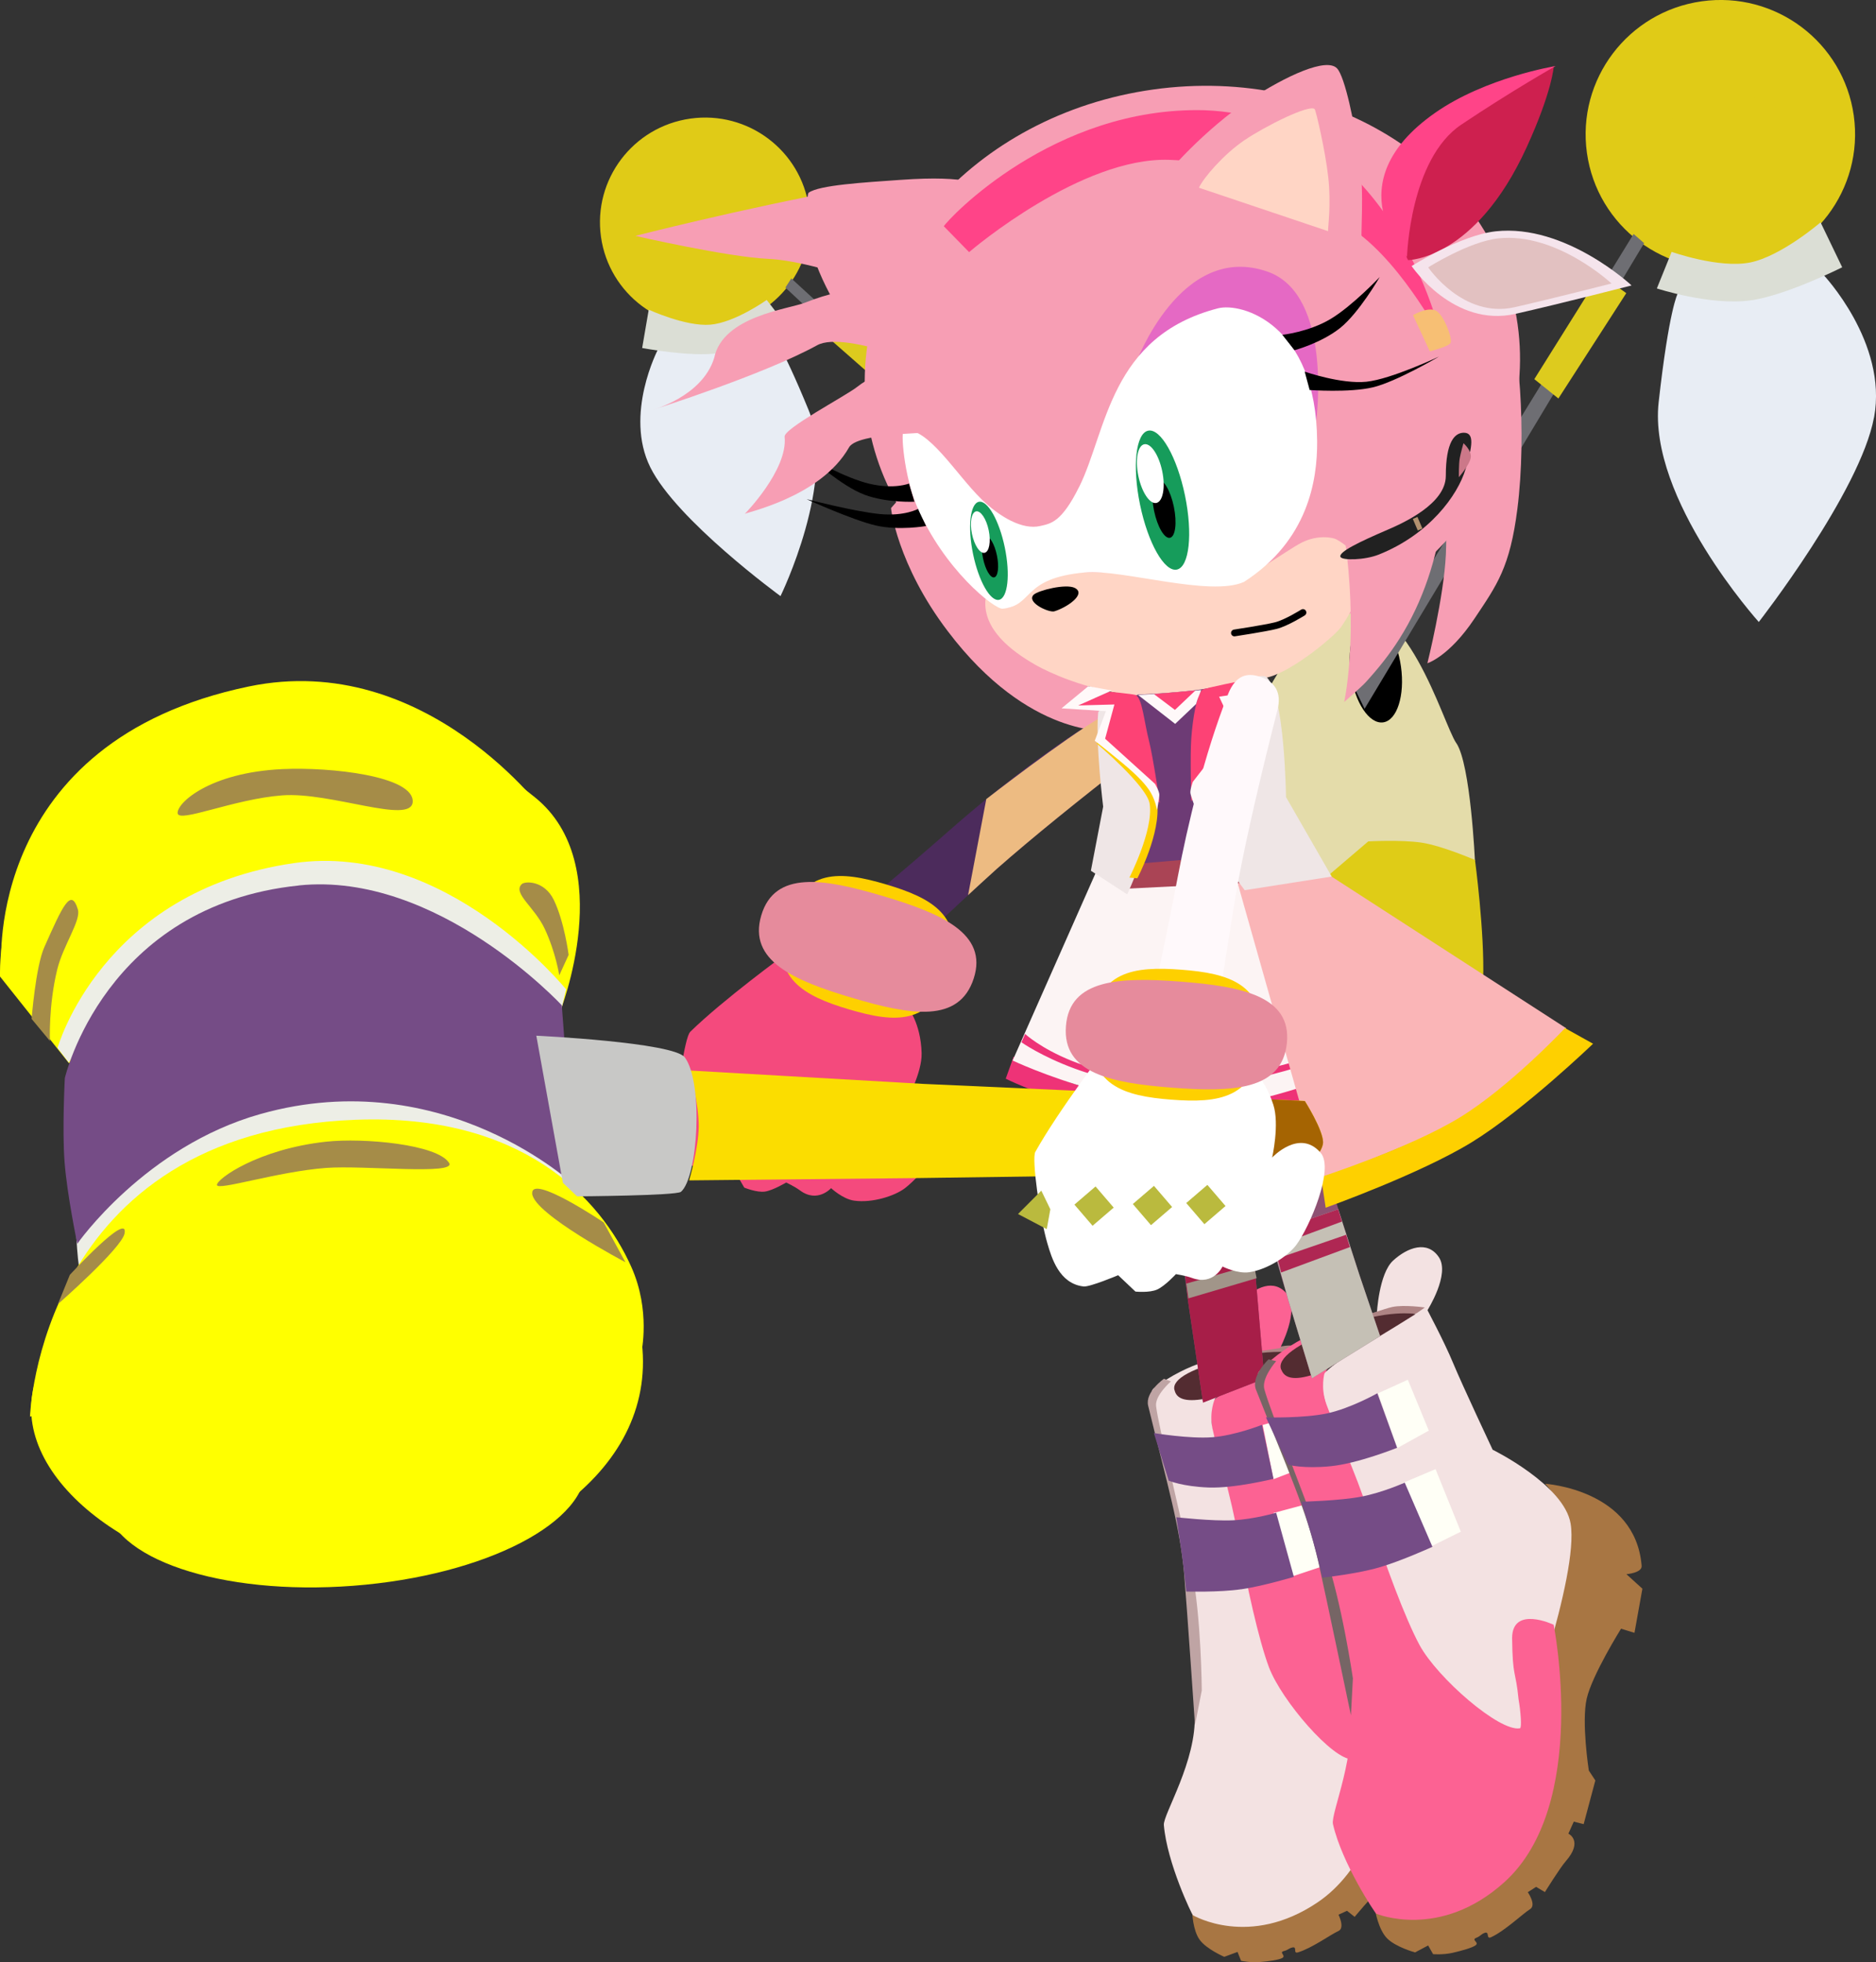 <svg version="1.1" xmlns="http://www.w3.org/2000/svg" xmlns:xlink="http://www.w3.org/1999/xlink" width="34.525" height="36.106" viewBox="0,0,34.525,36.106"><rect x="0" y="0" width="34.525" height="36.106" fill="#333333" stroke="none"/><g transform="translate(-217.477,-163.91)"><g data-paper-data="{&quot;isPaintingLayer&quot;:true}" fill-rule="nonzero" stroke-miterlimit="10" stroke-dasharray="" stroke-dashoffset="0" style="mix-blend-mode: normal"><path d="M237.765,177.087c0.338,-0.198 0.525,-0.085 0.65,0.09c0.186,0.261 0.142,0.501 -0.106,0.694c-0.989,0.767 -1.839,1.455 -2.487,2.025c-0.395,0.347 -1.887,1.759 -1.887,1.759c0,0 -0.072,-0.085 -0.359,-0.236c-0.287,-0.151 -0.465,-0.664 -0.465,-0.664c0,0 0.897,-0.738 1.876,-1.599c0.685,-0.602 1.758,-1.47 2.778,-2.068z" data-paper-data="{&quot;index&quot;:null}" fill="#4c2b5c" stroke="none" stroke-width="0" stroke-linecap="butt" stroke-linejoin="miter"/><g data-paper-data="{&quot;index&quot;:null}" stroke-width="0" stroke-linecap="butt" stroke-linejoin="miter"><g data-paper-data="{&quot;index&quot;:null}"><path d="M228.537,168.267c-0.147,-1.053 0.59,-2.027 1.647,-2.175c1.057,-0.148 2.033,0.586 2.181,1.639c0.147,1.053 -0.59,2.027 -1.647,2.175c-1.057,0.148 -2.033,-0.586 -2.181,-1.639z" fill="#e0cb17" stroke="none"/><path d="M229.287,168.804c-0.091,-0.651 0.365,-1.252 1.018,-1.344c0.653,-0.091 1.256,0.362 1.347,1.013c0.091,0.651 -0.365,1.252 -1.018,1.344c-0.653,0.091 -1.256,-0.362 -1.347,-1.013z" fill="#e0cb17" stroke="#000000"/><path d="M229.445,172.508c-0.484,-0.976 0.142,-2.171 0.142,-2.171l2.081,-0.306c0,0 0.18,0.18 0.69,1.423c0.529,1.291 -0.517,3.424 -0.517,3.424c0,0 -1.912,-1.394 -2.396,-2.37z" fill="#e8edf4" stroke="#000000"/><path d="M230.69,170.409c-0.506,0.073 -1.395,-0.096 -1.395,-0.096l0.121,-0.705c0,0 0.678,0.313 1.132,0.276c0.453,-0.037 1.039,-0.455 1.039,-0.455l0.347,0.446c0,0 -0.666,0.45 -1.245,0.534z" fill="#dbded5" stroke="#000000"/></g><g data-paper-data="{&quot;index&quot;:null}" stroke="none"><path d="M237.209,173.286c0.199,-0.028 0.408,0.285 0.466,0.698c0.058,0.414 -0.057,0.771 -0.256,0.799c-0.199,0.028 -0.408,-0.285 -0.466,-0.698c-0.058,-0.414 0.057,-0.771 0.256,-0.799z" fill="#000000"/><path d="M239.332,178.315c0.208,-0.029 0.952,0.781 0.978,0.963c0.025,0.182 -0.156,1.427 -0.363,1.456c-0.208,0.029 -1.294,-0.155 -1.294,-0.155c0,0 0.472,-2.234 0.679,-2.263z" fill="#807d5a"/><path d="M231.931,169.201l0.109,-0.168l5.637,5.166l-0.057,0.324z" fill="#6e6e73"/><path d="M233.983,170.645l-0.256,0.362l-1.351,-1.185l0.286,-0.366z" fill="#ddcb1e"/></g></g><g data-paper-data="{&quot;index&quot;:null}" stroke-width="0" stroke-linecap="butt" stroke-linejoin="miter"><g data-paper-data="{&quot;index&quot;:null}"><path d="M249.48,168.827c-1.356,0.19 -2.609,-0.752 -2.798,-2.103c-0.189,-1.351 0.757,-2.6 2.113,-2.79c1.356,-0.19 2.609,0.752 2.798,2.103c0.189,1.351 -0.757,2.6 -2.113,2.79z" fill="#e0cb17" stroke="none"/><path d="M249.552,168.686c-0.838,0.117 -1.612,-0.464 -1.728,-1.299c-0.117,-0.835 0.468,-1.606 1.305,-1.724c0.838,-0.117 1.612,0.464 1.728,1.299c0.117,0.835 -0.468,1.606 -1.305,1.724z" fill="#e0cb17" stroke="#000000"/><path d="M251.966,171.587c-0.254,1.374 -2.121,3.767 -2.121,3.767c0,0 -2.041,-2.263 -1.843,-4.042c0.191,-1.714 0.35,-1.999 0.35,-1.999l2.675,-0.355c0,0 1.194,1.254 0.94,2.629z" fill="#e8edf4" stroke="#000000"/><path d="M249.692,169.437c-0.743,0.101 -1.723,-0.22 -1.723,-0.22l0.272,-0.673c0,0 0.87,0.309 1.442,0.196c0.572,-0.113 1.299,-0.739 1.299,-0.739l0.398,0.827c0,0 -1.038,0.521 -1.688,0.609z" fill="#dbded5" stroke="#000000"/></g><g data-paper-data="{&quot;index&quot;:null}" stroke="none"><path d="M244.279,177.583c0.263,0.392 0.342,2.166 0.342,2.166l-3.083,0.451c0,0 -1.184,-1.136 -1.065,-2.59c0.087,-1.069 1.439,-2.569 1.636,-2.602c1.273,-0.217 1.907,2.184 2.169,2.576z" fill="#e4dcaa"/><path d="M243.26,176.176c0.074,0.531 -0.073,0.99 -0.328,1.025c-0.256,0.036 -0.523,-0.365 -0.597,-0.896c-0.074,-0.531 0.073,-0.99 0.328,-1.025c0.256,-0.036 0.523,0.365 0.597,0.896z" fill="#000000"/><path d="M244.773,181.932c-0.029,0.86 -0.299,2.271 -0.299,2.271l-1.102,0.642c0,0 -1.494,-0.371 -1.575,-1.138c-0.04,-0.381 -0.25,-3.368 -0.25,-3.368l1.111,-0.948c0,0 0.605,-0.033 0.98,0.023c0.376,0.056 0.984,0.319 0.984,0.319c0,0 0.179,1.339 0.15,2.199z" fill="#dfcc17"/><path d="M243.45,184.785c0,0 -1.275,0.609 -1.541,0.647c-0.266,0.037 -0.928,-1.434 -0.961,-1.668c-0.033,-0.233 0.601,-1.494 0.867,-1.532c0.266,-0.037 1.635,2.553 1.635,2.553z" fill="#807d5a"/><path d="M242.59,176.952l-0.184,-0.379l5.135,-8.358l0.194,0.169z" fill="#6e6e73"/><path d="M246.924,168.954l0.482,0.35l-1.249,1.938l-0.443,-0.356z" fill="#ddcb1e"/></g></g><g data-paper-data="{&quot;index&quot;:null}" stroke="none" stroke-width="0" stroke-linecap="butt" stroke-linejoin="miter"><g><path d="M243.392,192.099c0,0 1.557,0.314 1.48,1.656c-0.007,0.125 -0.284,0.108 -0.284,0.108l0.242,0.29l-0.244,0.747l-0.223,-0.104c0,0 -0.614,0.733 -0.764,1.131c-0.15,0.397 -0.137,1.252 -0.137,1.252l0.089,0.187l-0.308,0.729l-0.166,-0.067l-0.122,0.195c0,0 0.248,0.161 -0.112,0.472c-0.116,0.1 -0.436,0.484 -0.436,0.484l-0.14,-0.112l-0.157,0.072c0,0 0.123,0.244 -0.001,0.3c-0.149,0.068 -0.486,0.314 -0.744,0.393c-0.1,0.03 -0.005,-0.112 -0.104,-0.09c-0.064,0.014 -0.082,0.048 -0.15,0.064c-0.109,0.026 0.04,0.083 -0.033,0.128c-0.059,0.036 -0.255,0.063 -0.423,0.077c-0.167,0.014 -0.338,-0.024 -0.338,-0.024l-0.065,-0.163l-0.244,0.09c0,0 -0.328,-0.14 -0.454,-0.315c-0.126,-0.175 -0.136,-0.503 -0.136,-0.503c0,0 0.619,0.17 0.996,0.131c3.112,-1.063 2.459,-2.676 2.741,-4.567c0.13,-0.873 0.514,-1.237 0.491,-1.803c-0.019,-0.464 -0.257,-0.759 -0.257,-0.759z" data-paper-data="{&quot;index&quot;:null}" fill="#a87643"/><path d="M240.686,194.295c-0.25,-0.99 -1.102,-4.367 -0.897,-4.601c0.276,-0.292 1.959,-0.951 1.959,-0.951c0,0 0.24,0.651 0.342,1.046c0.102,0.395 0.476,1.594 0.476,1.594c0,0 1.156,0.781 1.175,1.47c0.025,0.923 -1.388,3.579 -1.388,3.579c0,0 -1.23,-0.409 -1.666,-2.138z" data-paper-data="{&quot;index&quot;:null}" fill="#fc6293"/><path d="M240.229,188.898c0.25,0.137 -0.393,0.748 -0.393,0.748c0,0 -0.11,0.239 -0.046,0.543c0.105,0.501 0.341,1.231 0.475,2.009c0.153,0.886 0.38,1.897 0.566,2.39c0.23,0.608 1.175,1.709 1.538,1.692c0.036,-0.002 0.053,-0.305 0.045,-0.504c0.022,-0.529 -0.054,-0.373 0.036,-1.081c0.084,-0.568 0.753,-0.13 0.753,-0.13c0,0 0.193,3.217 -1.476,4.346c-1.259,0.851 -2.288,0.241 -2.296,0.238c-0.015,-0.006 -0.476,-0.958 -0.535,-1.66c-0.016,-0.195 0.608,-1.178 0.568,-2.046c-0.037,-0.808 -0.04,-2.175 -0.183,-3.058c-0.256,-1.582 -0.763,-2.782 -0.575,-2.927c0.628,-0.483 1.367,-0.645 1.523,-0.56z" data-paper-data="{&quot;index&quot;:null}" fill="#f3e2e2"/><path d="M239.469,195.649c0,0 -0.146,-2.148 -0.199,-2.774c-0.074,-0.867 -0.315,-1.666 -0.663,-3.101c-0.061,-0.25 0.291,-0.496 0.291,-0.496l0.128,0.049c0,0 -0.298,0.257 -0.273,0.456c0.049,0.396 0.415,1.818 0.653,2.987c0.18,0.886 0.188,2.243 0.188,2.243z" data-paper-data="{&quot;index&quot;:null}" fill="#bfa4a4"/><path d="M241.257,192.915l-0.343,-1.167l0.616,-0.165l0.288,1.146z" data-paper-data="{&quot;index&quot;:null}" fill="#fffff6"/><path d="M240.913,191.126l-0.198,-0.997l0.548,-0.163l0.241,0.933z" data-paper-data="{&quot;index&quot;:null}" fill="#fffff6"/><path d="M238.985,191.152l-0.273,-0.875c0,0 0.656,0.109 1.076,0.077c0.42,-0.032 0.914,-0.228 0.914,-0.228l0.212,0.993c0,0 -0.712,0.178 -1.195,0.16c-0.484,-0.018 -0.735,-0.127 -0.735,-0.127z" data-paper-data="{&quot;index&quot;:null}" fill="#754c86"/><path d="M240.319,193.151c-0.401,0.059 -1.011,0.042 -1.011,0.042c0,0 -0.041,-0.394 -0.075,-0.645c-0.034,-0.251 -0.108,-0.722 -0.108,-0.722c0,0 0.66,0.075 1.046,0.056c0.386,-0.019 0.792,-0.139 0.792,-0.139l0.326,1.18c0,0 -0.568,0.17 -0.97,0.229z" data-paper-data="{&quot;index&quot;:null}" fill="#754c86"/><path d="M241.574,188.835l-1.639,0.065c0,0 0.081,-0.065 0.43,-0.107c0.349,-0.042 0.672,-0.115 0.802,-0.125c0.216,-0.016 0.565,0.087 0.565,0.087z" data-paper-data="{&quot;index&quot;:null}" fill="#ae8484"/><path d="M239.09,189.482c-0.045,-0.196 0.31,-0.407 1.144,-0.601c0.834,-0.194 1.325,-0.038 1.325,-0.038c0,0 -0.632,0.286 -0.965,0.417c-0.676,0.278 -0.565,0.317 -0.942,0.386c-0.377,0.069 -0.524,-0.009 -0.558,-0.155z" data-paper-data="{&quot;index&quot;:null}" fill="#532c31"/></g><path d="M240.113,188.849c0,0 -0.024,-0.736 0.22,-0.997c0.244,-0.261 0.595,-0.425 0.832,-0.13c0.237,0.295 -0.13,0.992 -0.13,0.992z" fill="#fc6293"/></g><g data-paper-data="{&quot;index&quot;:null}" stroke="none" stroke-width="0" stroke-linecap="butt" stroke-linejoin="miter"><path d="M240.081,183.753l0.485,3.429l0.179,2.094l-1.128,0.439l-0.282,-1.908l-0.477,-3.717z" data-paper-data="{&quot;index&quot;:null}" fill="#8e5173"/><path d="M240.492,186.692l0.074,0.491l0.179,2.094l-1.128,0.439l-0.282,-1.908l-0.082,-0.758z" data-paper-data="{&quot;index&quot;:null}" fill="#a71e48"/><path d="M239.281,187.318l-0.038,-0.272l1.241,-0.353l0.052,0.254z" fill="#af2753"/><path d="M239.348,187.799l-0.038,-0.272l1.241,-0.353l0.052,0.254z" fill="#a19589"/></g><path d="M241.169,182.348l1.348,0.494l2.784,0.605c0,0 -2.172,0.459 -3.053,0.303c-0.811,-0.143 -2.402,-1.553 -2.402,-1.553z" data-paper-data="{&quot;index&quot;:null}" fill="#f79db4" stroke="none" stroke-width="0" stroke-linecap="butt" stroke-linejoin="miter"/><path d="M230.175,182.899c0.608,-0.596 1.759,-1.434 1.759,-1.434l2.25,0.983c0,0 0.237,0.276 0.254,0.837c0.011,0.364 -0.283,0.89 -0.283,0.89c0,0 0.612,-0.362 0.846,0.165c0.15,0.339 -0.555,1.195 -0.873,1.434c-0.187,0.141 -0.598,0.274 -0.932,0.227c-0.21,-0.029 -0.424,-0.23 -0.424,-0.23c0,0 -0.25,0.281 -0.572,0.042c-0.099,-0.073 -0.254,-0.146 -0.254,-0.146c0,0 -0.242,0.145 -0.391,0.167c-0.15,0.022 -0.381,-0.073 -0.381,-0.073l-0.21,-0.363c0,0 -0.538,0.061 -0.64,0.018c-0.402,-0.167 -0.399,-0.649 -0.399,-0.908c-0,-0.474 0.155,-1.514 0.252,-1.609z" data-paper-data="{&quot;index&quot;:null}" fill="#f44a7d" stroke="none" stroke-width="0" stroke-linecap="butt" stroke-linejoin="miter"/><g data-paper-data="{&quot;index&quot;:null}" stroke="none" stroke-width="0" stroke-linecap="butt" stroke-linejoin="miter"><path d="M242.816,188.078c0,0 0.036,-0.736 0.301,-0.976c0.265,-0.241 0.628,-0.375 0.84,-0.061c0.212,0.314 -0.211,0.978 -0.211,0.978z" fill="#f3e2e2"/><g><path d="M245.909,191.21c0,0 1.666,0.102 1.78,1.51c0.011,0.131 -0.28,0.154 -0.28,0.154l0.294,0.267l-0.146,0.812l-0.247,-0.076c0,0 -0.533,0.852 -0.632,1.287c-0.099,0.434 0.039,1.323 0.039,1.323l0.12,0.182l-0.215,0.804l-0.182,-0.046l-0.099,0.221c0,0 0.281,0.132 -0.049,0.508c-0.106,0.121 -0.383,0.567 -0.383,0.567l-0.162,-0.096l-0.153,0.098c0,0 0.164,0.236 0.042,0.312c-0.146,0.092 -0.46,0.397 -0.717,0.516c-0.1,0.046 -0.021,-0.116 -0.121,-0.079c-0.065,0.024 -0.079,0.062 -0.147,0.088c-0.11,0.042 0.054,0.081 -0.015,0.138c-0.057,0.046 -0.256,0.102 -0.429,0.141c-0.172,0.039 -0.356,0.024 -0.356,0.024l-0.091,-0.16l-0.241,0.128c0,0 -0.362,-0.099 -0.519,-0.263c-0.157,-0.164 -0.214,-0.504 -0.214,-0.504c0,0 0.669,0.087 1.056,-0.008c3.086,-1.556 2.173,-3.141 2.194,-5.15c0.01,-0.927 0.356,-1.362 0.25,-1.948c-0.087,-0.481 -0.377,-0.753 -0.377,-0.753z" data-paper-data="{&quot;index&quot;:null}" fill="#a87643"/><path d="M243.411,193.886c-0.403,-0.995 -1.778,-4.387 -1.599,-4.66c0.245,-0.344 1.902,-1.273 1.902,-1.273c0,0 0.344,0.643 0.507,1.04c0.164,0.396 0.726,1.591 0.726,1.591c0,0 1.316,0.646 1.435,1.36c0.16,0.957 -0.928,3.927 -0.928,3.927c0,0 -1.339,-0.248 -2.043,-1.985z" data-paper-data="{&quot;index&quot;:null}" fill="#f3e2e2"/><path d="M242.155,188.334c0.28,0.106 -0.301,0.836 -0.301,0.836c0,0 -0.08,0.264 0.031,0.572c0.182,0.506 0.533,1.232 0.785,2.023c0.287,0.9 0.67,1.931 0.934,2.417c0.327,0.6 1.47,1.598 1.846,1.527c0.037,-0.007 0.011,-0.325 -0.026,-0.531c-0.054,-0.554 -0.11,-0.381 -0.119,-1.13c0.005,-0.604 0.765,-0.244 0.765,-0.244c0,0 0.666,3.321 -0.909,4.738c-1.187,1.068 -2.347,0.581 -2.356,0.579c-0.017,-0.004 -0.634,-0.928 -0.797,-1.65c-0.045,-0.201 0.463,-1.314 0.296,-2.212c-0.155,-0.835 -0.356,-2.258 -0.633,-3.157c-0.495,-1.609 -1.196,-2.786 -1.021,-2.964c0.584,-0.594 1.33,-0.869 1.505,-0.803z" data-paper-data="{&quot;index&quot;:null}" fill="#fc6293"/><path d="M242.339,195.471c0,0 -0.463,-2.215 -0.608,-2.859c-0.202,-0.891 -0.569,-1.689 -1.139,-3.132c-0.099,-0.251 0.231,-0.559 0.231,-0.559l0.14,0.033c0,0 -0.273,0.31 -0.218,0.514c0.108,0.405 0.695,1.833 1.111,3.015c0.315,0.896 0.519,2.308 0.519,2.308z" data-paper-data="{&quot;index&quot;:null}" fill="#766565"/><path d="M243.805,192.367l-0.526,-1.165l0.617,-0.261l0.465,1.151z" data-paper-data="{&quot;index&quot;:null}" fill="#fffff6"/><path d="M243.189,190.555l-0.35,-1.01l0.547,-0.249l0.386,0.936z" data-paper-data="{&quot;index&quot;:null}" fill="#fffff6"/><path d="M240.775,189.989c0,0 0.699,0.019 1.131,-0.075c0.433,-0.094 0.919,-0.369 0.919,-0.369l0.364,1.003c0,0 -0.715,0.288 -1.221,0.339c-0.506,0.051 -0.783,-0.026 -0.783,-0.026z" data-paper-data="{&quot;index&quot;:null}" fill="#754c86"/><path d="M241.816,192.938c0,0 -0.1,-0.404 -0.171,-0.661c-0.071,-0.257 -0.217,-0.736 -0.217,-0.736c0,0 0.698,-0.017 1.097,-0.093c0.399,-0.076 0.804,-0.259 0.804,-0.259l0.51,1.181c0,0 -0.567,0.259 -0.976,0.378c-0.409,0.12 -1.047,0.19 -1.047,0.19z" data-paper-data="{&quot;index&quot;:null}" fill="#754c86"/><path d="M243.546,188.074l-1.697,0.304c0,0 0.075,-0.079 0.432,-0.174c0.358,-0.095 0.682,-0.217 0.817,-0.246c0.223,-0.047 0.601,0.009 0.601,0.009z" data-paper-data="{&quot;index&quot;:null}" fill="#ae8484"/><path d="M241.054,189.107c-0.076,-0.197 0.264,-0.468 1.104,-0.79c0.84,-0.322 1.374,-0.231 1.374,-0.231c0,0 -0.617,0.389 -0.944,0.573c-0.664,0.387 -0.542,0.411 -0.925,0.537c-0.383,0.126 -0.547,0.066 -0.603,-0.081z" data-paper-data="{&quot;index&quot;:null}" fill="#532c31"/></g></g><g data-paper-data="{&quot;index&quot;:null}" stroke="none" stroke-width="0" stroke-linecap="butt" stroke-linejoin="miter"><path d="M241.344,183.769l1.15,3.597l0.381,1.126l-1.254,0.777l-0.435,-1.436l-1.173,-3.971z" data-paper-data="{&quot;index&quot;:null}" fill="#8e5173"/><path d="M242.104,186.16l0.391,1.207l0.381,1.126l-1.254,0.777l-0.435,-1.436l-0.347,-1.238z" data-paper-data="{&quot;index&quot;:null}" fill="#c5c0b5"/><path d="M242.104,186.16l0.069,0.226l-1.265,0.468l-0.069,-0.258z" data-paper-data="{&quot;index&quot;:null}" fill="#af2753"/><path d="M242.251,186.629l0.069,0.226l-1.265,0.468l-0.069,-0.258z" data-paper-data="{&quot;index&quot;:null}" fill="#af2753"/></g><g data-paper-data="{&quot;index&quot;:null}" stroke="none" stroke-width="0" stroke-linecap="butt" stroke-linejoin="miter"><path d="M233.102,182.482c-0.829,-0.246 -1.462,-0.574 -1.16,-1.595c0.303,-1.021 1.013,-0.95 1.841,-0.705c0.829,0.246 1.478,0.579 1.16,1.595c-0.319,1.016 -1.013,0.95 -1.841,0.705z" fill="#fed000"/><path d="M233.164,182.271c-1.08,-0.32 -1.924,-0.685 -1.677,-1.518c0.247,-0.833 1.153,-0.679 2.233,-0.358c1.08,0.32 1.945,0.691 1.677,1.518c-0.268,0.826 -1.153,0.679 -2.233,0.358z" fill="#e68b9c"/></g><path d="M236.132,183.35c0,0 1.613,1.045 3.886,0.819c2.637,-0.306 4.13,-1.72 4.13,-1.72l0.3,0.339c0,0 -1.862,1.276 -4.407,1.714c-2.153,0.22 -4.055,-0.745 -4.055,-0.745z" data-paper-data="{&quot;index&quot;:null}" fill="#ee3377" stroke="none" stroke-width="0" stroke-linecap="butt" stroke-linejoin="miter"/><path d="M241.163,179.421l1.471,1.5l1.559,1.603c0,0 -1.154,1.044 -3.675,1.641c-1.938,0.43 -4.405,-0.742 -4.405,-0.742l1.541,-3.481z" data-paper-data="{&quot;index&quot;:null}" fill="#fcf4f4" stroke="none" stroke-width="0" stroke-linecap="butt" stroke-linejoin="miter"/><path d="M236.343,182.934c0,0 1.112,1.045 3.49,0.808c2.637,-0.306 3.966,-1.618 3.966,-1.618l0.104,0.109c0,0 -1.051,1.148 -4.041,1.662c-2.153,0.22 -3.587,-0.808 -3.587,-0.808z" data-paper-data="{&quot;index&quot;:null}" fill="#ee3377" stroke="none" stroke-width="0" stroke-linecap="butt" stroke-linejoin="miter"/><g data-paper-data="{&quot;index&quot;:null}" stroke="none" stroke-width="0" stroke-linecap="butt" stroke-linejoin="miter"><path d="M241.795,185.604l-1.741,-6.153l1.909,0.575l4.341,2.805c0,0 -1.236,1.387 -2.217,1.83c-0.981,0.443 -2.292,0.942 -2.292,0.942z" fill="#fab5b7"/><path d="M246.28,182.827l0.515,0.287c0,0 -1.276,1.226 -2.234,1.813c-0.957,0.587 -2.687,1.204 -2.687,1.204l-0.085,-0.566c0,0 1.623,-0.527 2.546,-1.09c0.923,-0.563 1.945,-1.649 1.945,-1.649z" fill="#fed000"/></g><path d="M238.111,180.266l0.317,-0.538l1.573,-0.105l0.462,0.525z" data-paper-data="{&quot;index&quot;:null}" fill="#aa4455" stroke="none" stroke-width="0" stroke-linecap="butt" stroke-linejoin="miter"/><g data-paper-data="{&quot;index&quot;:null}" stroke-width="0" stroke-linecap="butt" stroke-linejoin="miter"><path d="M217.477,181.877c0,0 -0.181,-4.669 5.031,-4.928c2.001,-0.1 3.349,0.454 4.811,1.629c1.543,1.24 0.461,3.959 0.461,3.959l-9.036,0.932z" fill="#ffff00" stroke="none"/><path d="M218.397,183.065l-0.338,-0.408c0,0 0.074,-0.96 0.233,-1.318c0.341,-0.768 0.493,-1.103 0.618,-0.697c0.063,0.202 -0.271,0.66 -0.38,1.107c-0.163,0.669 -0.134,1.316 -0.134,1.316z" fill="#a58c48" stroke="#000000"/><path d="M220.746,178.872c-0.014,-0.188 0.591,-0.749 1.928,-0.811c0.896,-0.042 2.42,0.13 2.398,0.601c-0.02,0.43 -1.507,-0.186 -2.401,-0.118c-0.894,0.068 -1.911,0.516 -1.925,0.328z" fill="#a58c48" stroke="#000000"/><path d="M227.769,181.854c0,0 -0.063,-0.418 -0.267,-0.854c-0.188,-0.404 -0.594,-0.654 -0.424,-0.822c0.06,-0.059 0.416,-0.069 0.591,0.29c0.194,0.4 0.273,1.011 0.273,1.011l-0.172,0.375z" fill="#a58c48" stroke="#000000"/><path d="M223.273,184.047c2.541,-0.263 4.697,1.503 4.697,1.503l0.127,0.581c0,0 -2.394,-2.277 -5.767,-1.328c-2.119,0.597 -3.361,2.388 -3.361,2.388c0,0 -0.028,0.29 -0.073,-0.305c-0.045,-0.595 0.024,-0.385 0.024,-0.385c0,0 0.788,-2.086 4.353,-2.454z" fill="#edeee6" stroke="none"/><path d="M227.894,182.114l-0.09,0.387c0,0 -2.505,-2.749 -5.807,-1.731c-2.075,0.64 -3.254,2.691 -3.254,2.691l-0.207,-0.27c0,0 0.807,-2.891 4.355,-3.401c2.799,-0.402 5.004,2.323 5.004,2.323z" fill="#edeee6" stroke="none"/><path d="M222.978,180.201c2.552,-0.263 4.838,2.206 4.838,2.206l0.25,3.325c0,0 -2.404,-2.277 -5.791,-1.326c-2.128,0.597 -3.376,2.389 -3.376,2.389c0,0 -0.19,-0.915 -0.234,-1.51c-0.045,-0.595 0.005,-1.538 0.005,-1.538c0,0 0.728,-3.175 4.309,-3.545z" fill="#754c86" stroke="none"/><path d="M225.207,187.357c-1.336,0.102 -7.178,2.62 -7.178,2.62c0,0 0.164,-5.243 5.995,-5.464c3.058,-0.116 4.5,1.436 5.069,2.702c0.364,0.809 0.187,1.579 0.187,1.579c0,0 -2.738,-1.539 -4.074,-1.436z" fill="#ffff00" stroke="none"/><path d="M223.476,185.399c-0.895,0.068 -1.998,0.425 -2.006,0.314c-0.008,-0.11 0.758,-0.661 2.01,-0.797c0.693,-0.075 2.047,0.05 2.261,0.39c0.145,0.23 -1.569,0.04 -2.265,0.093z" fill="#a58c48" stroke="#000000"/><path d="M218.542,187.907l0.22,-0.54c0,0 1.091,-1.187 1.007,-0.761c-0.054,0.273 -1.227,1.3 -1.227,1.3z" fill="#a58c48" stroke="#000000"/><path d="M227.272,185.872c-0.029,-0.375 1.315,0.53 1.315,0.53l0.4,0.732c0,0 -1.687,-0.887 -1.716,-1.262z" fill="#a58c48" stroke="#000000"/><path d="M223.622,193.021c-2.735,0.243 -5.436,-1.344 -5.567,-3.066c-0.132,-1.722 2.488,-3.489 5.223,-3.737c2.854,-0.259 5.891,0.793 6.023,2.515c0.184,2.402 -2.462,4.027 -5.676,4.313z" fill="#ffff00" stroke="#000000"/><path d="M219.417,191.546c-0.079,-1.038 1.834,-2.03 4.274,-2.217c2.44,-0.187 4.482,0.503 4.561,1.541c0.079,1.038 -1.834,2.03 -4.274,2.217c-2.44,0.187 -4.482,-0.503 -4.561,-1.541z" fill="#ffff00" stroke="#000000"/><path d="M230.159,185.629c0,0 0.173,-0.582 0.177,-0.99c0.004,-0.407 -0.159,-1.032 -0.159,-1.032l4.296,0.246l7.018,0.314c0,0 0.328,0.518 0.335,0.751c0.007,0.233 -0.43,0.569 -0.43,0.569l-7.066,0.099l-4.171,0.042z" fill="#fbdd00" stroke="none"/><path d="M227.836,185.673l-0.489,-2.707c0,0 2.532,0.121 2.735,0.401c0.343,0.474 0.241,2.197 -0.072,2.471c-0.082,0.072 -1.913,0.084 -1.913,0.084z" fill="#c8c8c6" stroke="none"/><path d="M217.502,181.674c0,0 -0.311,-4.121 4.553,-5.133c3.282,-0.683 5.492,2.369 5.492,2.369c0,0 -1.099,-1.073 -2.438,-1.587c-1.084,-0.416 -2.437,-0.409 -3.554,-0.152c-0.752,0.173 -1.545,0.377 -2.045,0.711c-2.058,1.377 -2.008,3.792 -2.008,3.792z" fill="#ffff00" stroke="#000000"/><path d="M238.47,185.534c0,0 -0.087,-0.379 -0.083,-0.786c0.004,-0.407 0.093,-0.729 0.093,-0.729l3.011,0.15c0,0 0.328,0.518 0.335,0.751c0.007,0.233 -0.43,0.569 -0.43,0.569z" fill="#a56402" stroke="none"/></g><path d="M238.302,170.58c0,0 0.518,-0.754 1.288,-0.953c0.687,-0.178 1.025,-0.025 1.547,0.42c0.792,0.674 0.591,2.059 0.591,2.059c0,0 0.069,-2.055 -1.525,-2.332c-0.986,-0.172 -1.902,0.806 -1.902,0.806z" data-paper-data="{&quot;index&quot;:null}" fill="#000000" stroke="none" stroke-width="0" stroke-linecap="butt" stroke-linejoin="miter"/><path d="M238.699,165.557c3.306,-0.463 6.309,1.474 6.708,4.325c0.399,2.851 -1.958,5.538 -5.264,6c-3.306,0.463 -6.309,-1.474 -6.708,-4.325c-0.399,-2.851 1.958,-5.538 5.264,-6z" data-paper-data="{&quot;index&quot;:null}" fill="#f79eb4" stroke="none" stroke-width="0" stroke-linecap="butt" stroke-linejoin="miter"/><path d="M234.367,172.702c-0,-0.001 0.357,1.129 0.85,1.714c0.493,0.585 2.269,2.077 2.269,2.077l0.406,0.863c0,0 -1.474,0.148 -2.973,-1.833c-0.934,-1.226 -1.051,-2.281 -1.043,-2.266" data-paper-data="{&quot;index&quot;:null}" fill="#f79eb4" stroke="#f89db5" stroke-width="0" stroke-linecap="butt" stroke-linejoin="round"/><g data-paper-data="{&quot;index&quot;:null}" fill="#ffd5c5" stroke="none" stroke-width="1" stroke-linecap="round" stroke-linejoin="round"><path d="M235.612,174.947c0.005,-0.059 0.114,0.044 0.163,0.079c0.298,0.216 0.55,-0.118 0.724,-0.298c0.134,-0.139 0.371,-0.235 0.557,-0.264c0.898,-0.127 2.709,0.216 3.021,0.186c0.291,-0.028 1.066,-0.61 1.359,-0.758c0.3,-0.151 0.582,-0.089 0.635,-0.058c0.111,0.064 0.892,0.458 0.085,1.614c-0.112,0.161 -0.873,0.8 -1.333,0.921c-0.386,0.101 -1.726,0.489 -2.81,0.287c-0.864,-0.161 -1.421,-0.479 -1.492,-0.52c-0.434,-0.25 -0.951,-0.643 -0.909,-1.188z"/><path d=""/></g><g data-paper-data="{&quot;index&quot;:null}" fill="#000000" stroke="none" stroke-width="1" stroke-linecap="round" stroke-linejoin="round"><path d="M236.877,175.159c-0.108,0.023 -0.517,-0.169 -0.377,-0.306c0.081,-0.079 0.597,-0.21 0.76,-0.124c0.214,0.114 -0.151,0.361 -0.383,0.43z"/><path d=""/></g><path d="M243.922,170.538c0.025,0.01 0.183,2.3 0.109,2.838c-0.111,0.808 -0.362,1.597 -0.8,2.288c-0.186,0.294 -0.387,0.543 -0.619,0.798c-0.075,0.083 -0.397,0.364 -0.397,0.364c0,0 0.237,-1.071 0.048,-2.719c-0.1,-0.875 -0.49,-2.788 -0.462,-2.739" data-paper-data="{&quot;index&quot;:null}" fill="#f79eb4" stroke="#f89db5" stroke-width="0" stroke-linecap="butt" stroke-linejoin="round"/><path d="M245.195,169.684c0.228,0.331 0.385,2.194 0.207,3.591c-0.137,1.076 -0.374,1.395 -0.788,2.015c-0.469,0.703 -0.868,0.823 -0.868,0.823c0,0 0.302,-1.209 0.34,-2c0.037,-0.791 -0.059,-3.606 -0.075,-3.618" data-paper-data="{&quot;index&quot;:null}" fill="#f79eb4" stroke="#f89db5" stroke-width="0" stroke-linecap="butt" stroke-linejoin="round"/><g data-paper-data="{&quot;index&quot;:null}" fill="#ff4488" stroke="none" stroke-width="1" stroke-linecap="round" stroke-linejoin="round"><path d="M234.847,168.073c0.075,-0.13 2.015,-2.208 4.798,-2.135c3.445,0.129 4.346,4.146 4.344,4.146c-0.035,-0.004 -0.79,-1.483 -1.755,-2.043c-1.251,-0.726 -1.976,-1.148 -3.243,-1.19c-1.608,-0.053 -3.601,1.63 -3.679,1.698"/><path d=""/></g><g data-paper-data="{&quot;index&quot;:null}" stroke="none" stroke-width="1" stroke-linecap="round" stroke-linejoin="round"><g fill="#f79eb4"><path d="M238.843,167.296c0.023,-0.157 0.874,-1.056 1.598,-1.531c0.724,-0.475 1.453,-0.8 1.643,-0.596c0.145,0.156 0.323,1.007 0.414,1.677c0.091,0.67 0.013,1.306 0.04,1.665"/></g><g fill="#ffd5c5"><path d="M239.542,167.364c0.077,-0.173 0.444,-0.607 0.835,-0.873c0.391,-0.265 1.199,-0.666 1.294,-0.574c0.023,0.023 0.196,0.76 0.251,1.257c0.055,0.498 -0.006,0.903 -0.004,0.989"/></g></g><g data-paper-data="{&quot;index&quot;:null}" fill="#f79eb4" stroke="none" stroke-width="1" stroke-linecap="round" stroke-linejoin="round"><path d="M233.271,170.151c-0.01,-0.012 -0.581,-0.768 -0.823,-1.526c-0.155,-0.485 -0.129,-1.14 -0.089,-1.169c0.192,-0.141 1.019,-0.189 1.683,-0.236c0.664,-0.047 0.984,-0.022 1.288,0.025"/><path d=""/></g><path d="M233.386,173.012c-0.415,-0.154 -0.988,-0.67 -0.988,-0.67c0,0 0.636,0.367 1.089,0.471c0.453,0.104 0.719,-0.006 0.719,-0.006l0.1,0.334c0,0 -0.504,0.026 -0.919,-0.128z" data-paper-data="{&quot;index&quot;:null}" fill="#000000" stroke="none" stroke-width="0" stroke-linecap="butt" stroke-linejoin="miter"/><path d="M240.134,170.216c-0.602,0.084 -1.762,0.398 -1.762,0.398c0,0 0.827,-2.272 2.437,-1.704c1.205,0.425 0.89,2.753 0.89,2.753c0,0 -0.964,-1.531 -1.566,-1.447z" data-paper-data="{&quot;index&quot;:null}" fill="#e569c4" stroke="none" stroke-width="0" stroke-linecap="butt" stroke-linejoin="miter"/><path d="M233.593,173.578c-0.431,-0.1 -1.27,-0.483 -1.27,-0.483c0,0 0.882,0.228 1.344,0.273c0.462,0.045 0.713,-0.098 0.713,-0.098l0.141,0.318c0,0 -0.497,0.09 -0.928,-0.01z" data-paper-data="{&quot;index&quot;:null}" fill="#000000" stroke="none" stroke-width="0" stroke-linecap="butt" stroke-linejoin="miter"/><path d="M237.338,172.868c0.511,-1.032 0.56,-2.769 2.554,-3.285c0.433,-0.112 1.809,0.285 1.825,2.446c0.005,0.719 -0.167,1.826 -1.345,2.587c-0.62,0.282 -2.246,-0.234 -2.921,-0.174c-1.184,0.104 -0.939,0.608 -1.522,0.668c-0.146,0.015 -1.084,-0.723 -1.579,-1.888c-0.234,-0.549 -0.304,-1.389 -0.237,-1.398c0.445,-0.058 0.954,0.811 1.428,1.272c0.332,0.323 0.751,0.569 1.08,0.492c0.192,-0.045 0.39,-0.062 0.716,-0.72z" data-paper-data="{&quot;index&quot;:null}" fill="#ffffff" stroke="none" stroke-width="0" stroke-linecap="butt" stroke-linejoin="miter"/><g data-paper-data="{&quot;index&quot;:null}" stroke="none" stroke-linecap="butt" stroke-linejoin="miter"><path d="M239.285,173.027c0.146,0.706 0.079,1.316 -0.15,1.363c-0.228,0.047 -0.531,-0.487 -0.677,-1.193c-0.146,-0.706 -0.079,-1.316 0.15,-1.363c0.228,-0.047 0.531,0.487 0.677,1.193z" fill="#169c5b" stroke-width="NaN"/><path d="M239.08,173.234c0.061,0.295 0.029,0.551 -0.072,0.571c-0.1,0.021 -0.231,-0.202 -0.292,-0.496c-0.061,-0.295 -0.029,-0.551 0.072,-0.571c0.1,-0.021 0.231,0.202 0.292,0.496z" fill="#000000" stroke-width="0"/><path d="M238.866,172.579c0.062,0.298 0.013,0.56 -0.108,0.585c-0.121,0.025 -0.269,-0.197 -0.331,-0.495c-0.062,-0.298 -0.013,-0.56 0.108,-0.585c0.121,-0.025 0.269,0.197 0.331,0.495z" fill="#ffffff" stroke-width="0"/></g><g data-paper-data="{&quot;index&quot;:null}" stroke="none" stroke-linecap="butt" stroke-linejoin="miter"><path d="M235.969,173.984c0.103,0.498 0.055,0.928 -0.106,0.962c-0.161,0.033 -0.375,-0.343 -0.478,-0.841c-0.103,-0.498 -0.055,-0.928 0.106,-0.962c0.161,-0.033 0.375,0.343 0.478,0.841z" fill="#169c5b" stroke-width="NaN"/><path d="M235.824,174.13c0.043,0.208 0.02,0.388 -0.05,0.403c-0.071,0.015 -0.163,-0.142 -0.206,-0.35c-0.043,-0.208 -0.02,-0.388 0.05,-0.403c0.071,-0.015 0.163,0.142 0.206,0.35z" fill="#000000" stroke-width="0"/><path d="M235.673,173.668c0.043,0.21 0.009,0.395 -0.076,0.413c-0.085,0.018 -0.19,-0.139 -0.233,-0.349c-0.043,-0.21 -0.009,-0.395 0.076,-0.413c0.085,-0.018 0.19,0.139 0.233,0.349z" fill="#ffffff" stroke-width="0"/></g><path d="M241.456,175.18c0,0 -0.307,0.193 -0.5,0.241c-0.193,0.049 -0.761,0.135 -0.761,0.135" data-paper-data="{&quot;index&quot;:null}" fill="none" stroke="#000000" stroke-width="0.125" stroke-linecap="round" stroke-linejoin="miter"/><path d="M241.3,170.354l-0.223,-0.283c0,0 0.487,-0.053 0.886,-0.291c0.399,-0.238 0.906,-0.773 0.906,-0.773c0,0 -0.386,0.668 -0.734,0.942c-0.347,0.274 -0.835,0.405 -0.835,0.405z" data-paper-data="{&quot;index&quot;:null}" fill="#000000" stroke="none" stroke-width="0" stroke-linecap="butt" stroke-linejoin="miter"/><path d="M242.741,171.037c-0.431,0.102 -1.162,0.049 -1.162,0.049l-0.091,-0.338c0,0 0.671,0.233 1.134,0.186c0.462,-0.048 1.337,-0.463 1.337,-0.463c0,0 -0.786,0.464 -1.217,0.566z" data-paper-data="{&quot;index&quot;:null}" fill="#000000" stroke="none" stroke-width="0" stroke-linecap="butt" stroke-linejoin="miter"/><path d="M237.765,177.087c0.338,-0.198 0.525,-0.085 0.65,0.09c0.186,0.261 0.142,0.501 -0.106,0.694c-0.989,0.767 -1.839,1.455 -2.487,2.025c-0.11,0.097 -0.529,0.484 -0.529,0.484l0.335,-1.767c0,0 1.397,-1.09 2.138,-1.525z" data-paper-data="{&quot;index&quot;:null}" fill="#edbb82" stroke="none" stroke-width="0" stroke-linecap="butt" stroke-linejoin="miter"/><path d="M237.929,178.174c0.053,-0.621 0.485,-1.485 0.485,-1.485c0,0 0.692,-0.025 1.15,-0.092c0.458,-0.067 1.16,-0.246 1.16,-0.246l0.359,2.233l0.301,0.965l-3.364,0.286c0,0 -0.144,-1.04 -0.09,-1.662z" data-paper-data="{&quot;index&quot;:null}" fill="#6d3b75" stroke="none" stroke-width="0" stroke-linecap="butt" stroke-linejoin="miter"/><path d="M237.553,179.931l0.226,-1.179c0,0 -0.144,-1.162 -0.091,-1.739c0.061,-0.102 0.201,-0.058 0.201,-0.058c0,0 -0.18,0.345 -0.16,0.412c0.062,0.212 -0.016,0.307 0.147,0.402c0.744,0.435 0.862,0.717 0.862,0.717c0,0 0.001,0.189 -0.003,0.283c-0.027,0.529 -0.513,1.597 -0.513,1.597z" data-paper-data="{&quot;index&quot;:null}" fill="#efe6e6" stroke="none" stroke-width="0" stroke-linecap="butt" stroke-linejoin="miter"/><path d="M240.384,180.289c0,0 -0.671,-0.872 -0.842,-1.373c-0.031,-0.09 -0.081,-0.272 -0.081,-0.272c0,0 0.036,-0.304 0.632,-0.926c0.131,-0.136 0.196,-0.265 0.197,-0.485c0,-0.07 -0.228,-0.327 -0.235,-0.39c-0.036,-0.311 0.137,-0.369 0.137,-0.369c0,0 0.507,-0.187 0.595,-0.105c0.335,0.314 0.357,2.207 0.357,2.207l0.841,1.462z" data-paper-data="{&quot;index&quot;:null}" fill="#efe6e6" stroke="none" stroke-width="0" stroke-linecap="butt" stroke-linejoin="miter"/><path d="M240.007,176.775c0,0 0.374,0.512 0.157,0.907c-0.127,0.218 -0.333,0.425 -0.52,0.649c-0.129,0.155 -0.243,0.322 -0.243,0.322c0,0 -0.024,-0.853 -0,-1.16c0.028,-0.375 0.098,-0.797 0.203,-0.893c0.07,-0.035 0.744,-0.169 0.744,-0.169l0.291,0.259l-0.632,0.086z" data-paper-data="{&quot;index&quot;:null}" fill="#fd4275" stroke="none" stroke-width="0" stroke-linecap="butt" stroke-linejoin="miter"/><path d="M240.047,179.95c0,0 -0.577,-0.745 -0.599,-1.32c-0.012,-0.304 0.874,-1.312 0.874,-1.312l0.175,0.088c0,0 -0.916,0.902 -0.908,1.234c0.012,0.49 0.601,1.272 0.601,1.272z" data-paper-data="{&quot;index&quot;:null}" fill="#fed000" stroke="none" stroke-width="0" stroke-linecap="butt" stroke-linejoin="miter"/><path d="M240.385,177.323c0,0 -0.423,0.467 -0.589,0.685c-0.07,0.093 -0.201,0.265 -0.263,0.433c-0.063,0.172 -0.057,0.339 -0.057,0.339c0,0 -0.08,-0.212 -0.091,-0.274c-0.011,-0.062 0.044,-0.211 0.044,-0.211l0.761,-0.976l-0.277,-0.591l0.66,-0.097l-0.232,-0.187l0.18,-0.061l0.315,0.353l-0.748,0.087l0.296,0.501z" data-paper-data="{&quot;index&quot;:null}" fill="#fff9f9" stroke="none" stroke-width="0" stroke-linecap="butt" stroke-linejoin="miter"/><path d="M240.13,176.878l-0.029,-0.051l0.723,-0.101l0.054,0.07z" data-paper-data="{&quot;index&quot;:null}" fill="#fed000" stroke="none" stroke-width="0" stroke-linecap="butt" stroke-linejoin="miter"/><path d="M238.42,176.696c0,0 0.396,-0.02 0.592,-0.035c0.192,-0.015 0.571,-0.055 0.571,-0.055c0,0 -0.024,0.07 -0.047,0.12c-0.023,0.05 -0.047,0.138 -0.047,0.138l-0.385,0.365z" data-paper-data="{&quot;index&quot;:null}" fill="#fff9f9" stroke="none" stroke-width="0" stroke-linecap="butt" stroke-linejoin="miter"/><path d="M238.713,176.68l0.764,-0.066l-0.377,0.358z" data-paper-data="{&quot;index&quot;:null}" fill="#fd4275" stroke="none" stroke-width="0" stroke-linecap="butt" stroke-linejoin="miter"/><path d="M237.286,176.898l0.594,-0.261c0,0 0.426,0.038 0.501,0.061c0.12,0.076 0.149,0.477 0.241,0.841c0.076,0.299 0.2,1.143 0.2,1.143c0,0 -0.141,-0.145 -0.295,-0.275c-0.223,-0.188 -0.49,-0.559 -0.652,-0.751c-0.282,-0.352 0.027,-0.719 0.027,-0.719z" data-paper-data="{&quot;index&quot;:null}" fill="#fd4275" stroke="none" stroke-width="0" stroke-linecap="butt" stroke-linejoin="miter"/><path d="M238.262,180.057c0,0 0.446,-0.872 0.373,-1.357c-0.049,-0.329 -0.976,-1.112 -0.976,-1.112l0.025,-0.064c0,0 1.046,0.841 1.087,1.142c0.078,0.57 -0.363,1.404 -0.363,1.404z" data-paper-data="{&quot;index&quot;:null}" fill="#fed000" stroke="none" stroke-width="0" stroke-linecap="butt" stroke-linejoin="miter"/><path d="M237.624,177.54l0.206,-0.545l-0.817,-0.052l0.493,-0.407l0.432,0.079l-0.619,0.275l0.667,-0.018l-0.171,0.63l0.918,0.83c0,0 0.08,0.137 0.08,0.2c-0,0.063 -0.043,0.286 -0.043,0.286c0,0 -0.023,-0.165 -0.115,-0.324c-0.09,-0.155 -0.248,-0.302 -0.333,-0.381c-0.201,-0.186 -0.698,-0.574 -0.698,-0.574z" data-paper-data="{&quot;index&quot;:null}" fill="#fff9f9" stroke="none" stroke-width="0" stroke-linecap="butt" stroke-linejoin="miter"/><path d="M243.481,169.708c0,0 0.29,-0.169 0.434,-0.075c0.144,0.094 0.296,0.509 0.257,0.586c-0.035,0.07 -0.382,0.155 -0.382,0.155z" data-paper-data="{&quot;index&quot;:null}" fill="#f7bf74" stroke="none" stroke-width="0" stroke-linecap="butt" stroke-linejoin="miter"/><path d="M243.009,173.659c0.291,-0.125 1.076,-0.478 1.076,-0.993c-0,-0.636 0.168,-0.79 0.326,-0.794c0.209,-0.005 0.161,0.253 0.038,0.668c-0.145,0.488 -0.673,1.206 -1.598,1.574c-0.259,0.103 -0.675,0.111 -0.705,0.042c-0.039,-0.09 0.353,-0.278 0.863,-0.497z" data-paper-data="{&quot;index&quot;:null}" fill="#212121" stroke="none" stroke-width="0" stroke-linecap="butt" stroke-linejoin="miter"/><path d="M243.569,173.671l-0.091,-0.213l0.085,-0.037l0.091,0.213z" data-paper-data="{&quot;index&quot;:null}" fill="#b3916f" stroke="none" stroke-width="0" stroke-linecap="butt" stroke-linejoin="miter"/><path d="M244.342,172.338c0.02,-0.108 0.068,-0.273 0.068,-0.273c0,0 0.158,0.136 0.133,0.271c-0.025,0.135 -0.218,0.354 -0.218,0.354c0,0 -0.003,-0.244 0.017,-0.352z" data-paper-data="{&quot;index&quot;:null}" fill="#cc7889" stroke="none" stroke-width="0" stroke-linecap="butt" stroke-linejoin="miter"/><g data-paper-data="{&quot;index&quot;:null}" stroke="none" stroke-width="0" stroke-linecap="butt" stroke-linejoin="miter"><g data-paper-data="{&quot;index&quot;:null}"><path d="M246.072,165.13c0,0 -0.027,0.459 -0.502,1.496c-0.947,2.068 -2.18,2.07 -2.18,2.07c0,0 -0.424,-0.789 0.148,-1.744c0.586,-0.979 2.535,-1.821 2.535,-1.821z" data-paper-data="{&quot;index&quot;:null}" fill="#ce204f"/><path d="M244.37,166.203c-0.948,0.635 -0.999,2.432 -0.999,2.432c0,0 -1.349,-1.341 0.514,-2.647c0.934,-0.655 2.221,-0.863 2.221,-0.863c0,0 -0.788,0.443 -1.736,1.078z" fill="#ff4488"/></g><g data-paper-data="{&quot;index&quot;:null}"><path d="M243.456,168.805c0,0 0.898,-0.568 1.547,-0.639c1.285,-0.141 2.501,0.996 2.501,0.996c0,0 -1.299,0.333 -2.137,0.523c-1.142,0.259 -1.911,-0.879 -1.911,-0.879z" fill="#f5e4ec"/><path d="M245.05,168.296c1.071,-0.117 2.084,0.83 2.084,0.83c0,0 -1.083,0.277 -1.781,0.436c-0.952,0.216 -1.592,-0.733 -1.592,-0.733c0,0 0.748,-0.473 1.289,-0.533z" fill="#e2c1c1"/></g></g><g stroke="none" stroke-linecap="butt" stroke-linejoin="miter"><path d="M237.868,183.151l2.541,0.32c0,0 0.319,0.206 0.501,0.763c0.118,0.362 -0.021,0.974 -0.021,0.974c0,0 0.505,-0.543 0.895,-0.084c0.25,0.294 -0.203,1.359 -0.451,1.692c-0.146,0.196 -0.518,0.45 -0.865,0.502c-0.219,0.033 -0.492,-0.105 -0.492,-0.105c0,0 -0.167,0.355 -0.56,0.211c-0.12,-0.044 -0.298,-0.071 -0.298,-0.071c0,0 -0.199,0.216 -0.342,0.282c-0.143,0.066 -0.403,0.039 -0.403,0.039l-0.318,-0.301c0,0 -0.52,0.219 -0.635,0.207c-0.451,-0.049 -0.591,-0.532 -0.667,-0.791c-0.14,-0.474 -0.292,-1.561 -0.223,-1.684c0.432,-0.775 1.337,-1.954 1.337,-1.954z" data-paper-data="{&quot;index&quot;:null}" fill="#ffffff" stroke-width="0"/><path d="M240.077,176.683c0.145,-0.364 0.362,-0.39 0.568,-0.328c0.307,0.092 0.42,0.308 0.343,0.612c-0.309,1.212 -0.557,2.278 -0.718,3.126c-0.098,0.517 -0.408,2.547 -0.408,2.547c0,0 -0.109,-0.023 -0.428,0.035c-0.319,0.058 -0.775,-0.238 -0.775,-0.238c0,0 0.254,-1.134 0.497,-2.414c0.17,-0.896 0.484,-2.24 0.921,-3.339z" data-paper-data="{&quot;index&quot;:null}" fill="#fff9fb" stroke-width="0"/><path d="M239.642,186.434l-0.334,-0.389l0.389,-0.334l0.334,0.389z" data-paper-data="{&quot;index&quot;:null}" fill="#baba3e" stroke-width="NaN"/><path d="M238.659,186.452l-0.334,-0.389l0.389,-0.334l0.334,0.389z" data-paper-data="{&quot;index&quot;:null}" fill="#baba3e" stroke-width="NaN"/><path d="M237.584,186.463l-0.334,-0.389l0.389,-0.334l0.334,0.389z" data-paper-data="{&quot;index&quot;:null}" fill="#baba3e" stroke-width="NaN"/><path d="M236.212,186.247l0.429,-0.43l0.166,0.343l-0.066,0.365z" data-paper-data="{&quot;index&quot;:null}" fill="#baba3e" stroke-width="0"/><g stroke-width="0"><path d="M239.035,184.143c-0.862,-0.066 -1.55,-0.254 -1.469,-1.315c0.081,-1.061 0.79,-1.142 1.652,-1.076c0.862,0.066 1.567,0.255 1.469,1.315c-0.098,1.06 -0.79,1.142 -1.652,1.076z" data-paper-data="{&quot;index&quot;:null}" fill="#fed000"/><path d="M239.052,183.923c-1.123,-0.086 -2.025,-0.265 -1.958,-1.132c0.066,-0.866 0.985,-0.906 2.108,-0.82c1.123,0.086 2.047,0.267 1.958,1.132c-0.089,0.864 -0.985,0.906 -2.108,0.82z" data-paper-data="{&quot;index&quot;:null}" fill="#e68b9c"/></g></g><path d="M234.921,170.799c-0.033,-0.02 -1.875,-0.829 -2.407,-0.536c-0.974,0.537 -3.007,1.183 -3.03,1.189c-0.016,0.004 0.912,-0.236 1.136,-0.954c0.158,-0.776 1.376,-0.899 1.68,-1.022c1.704,-0.68 2.685,0.176 2.66,0.161" fill="#f79eb4" stroke="#f89db5" stroke-width="0" stroke-linecap="butt" stroke-linejoin="round"/><path d="M234.958,169.689c-0.115,-0.068 -2.285,-0.968 -3.34,-1.016c-0.761,-0.035 -2.448,-0.423 -2.448,-0.423c0,0 1.899,-0.488 3.924,-0.866c0.603,-0.053 1.098,0.19 1.412,0.401c0.314,0.212 1.285,1.739 1.305,1.82" fill="#f79eb4" stroke="#f89db5" stroke-width="0" stroke-linecap="butt" stroke-linejoin="round"/><path d="M235.119,171.803c-0.102,0.1 -1.835,0.022 -2.016,0.337c-0.531,0.939 -1.962,1.209 -1.924,1.229c0.002,0.001 0.798,-0.811 0.738,-1.419c-0.038,-0.146 1.113,-0.747 1.338,-0.924c0.782,-0.614 1.777,-0.182 1.741,-0.147" fill="#f79eb4" stroke="#f89db5" stroke-width="0" stroke-linecap="butt" stroke-linejoin="round"/></g></g></svg>